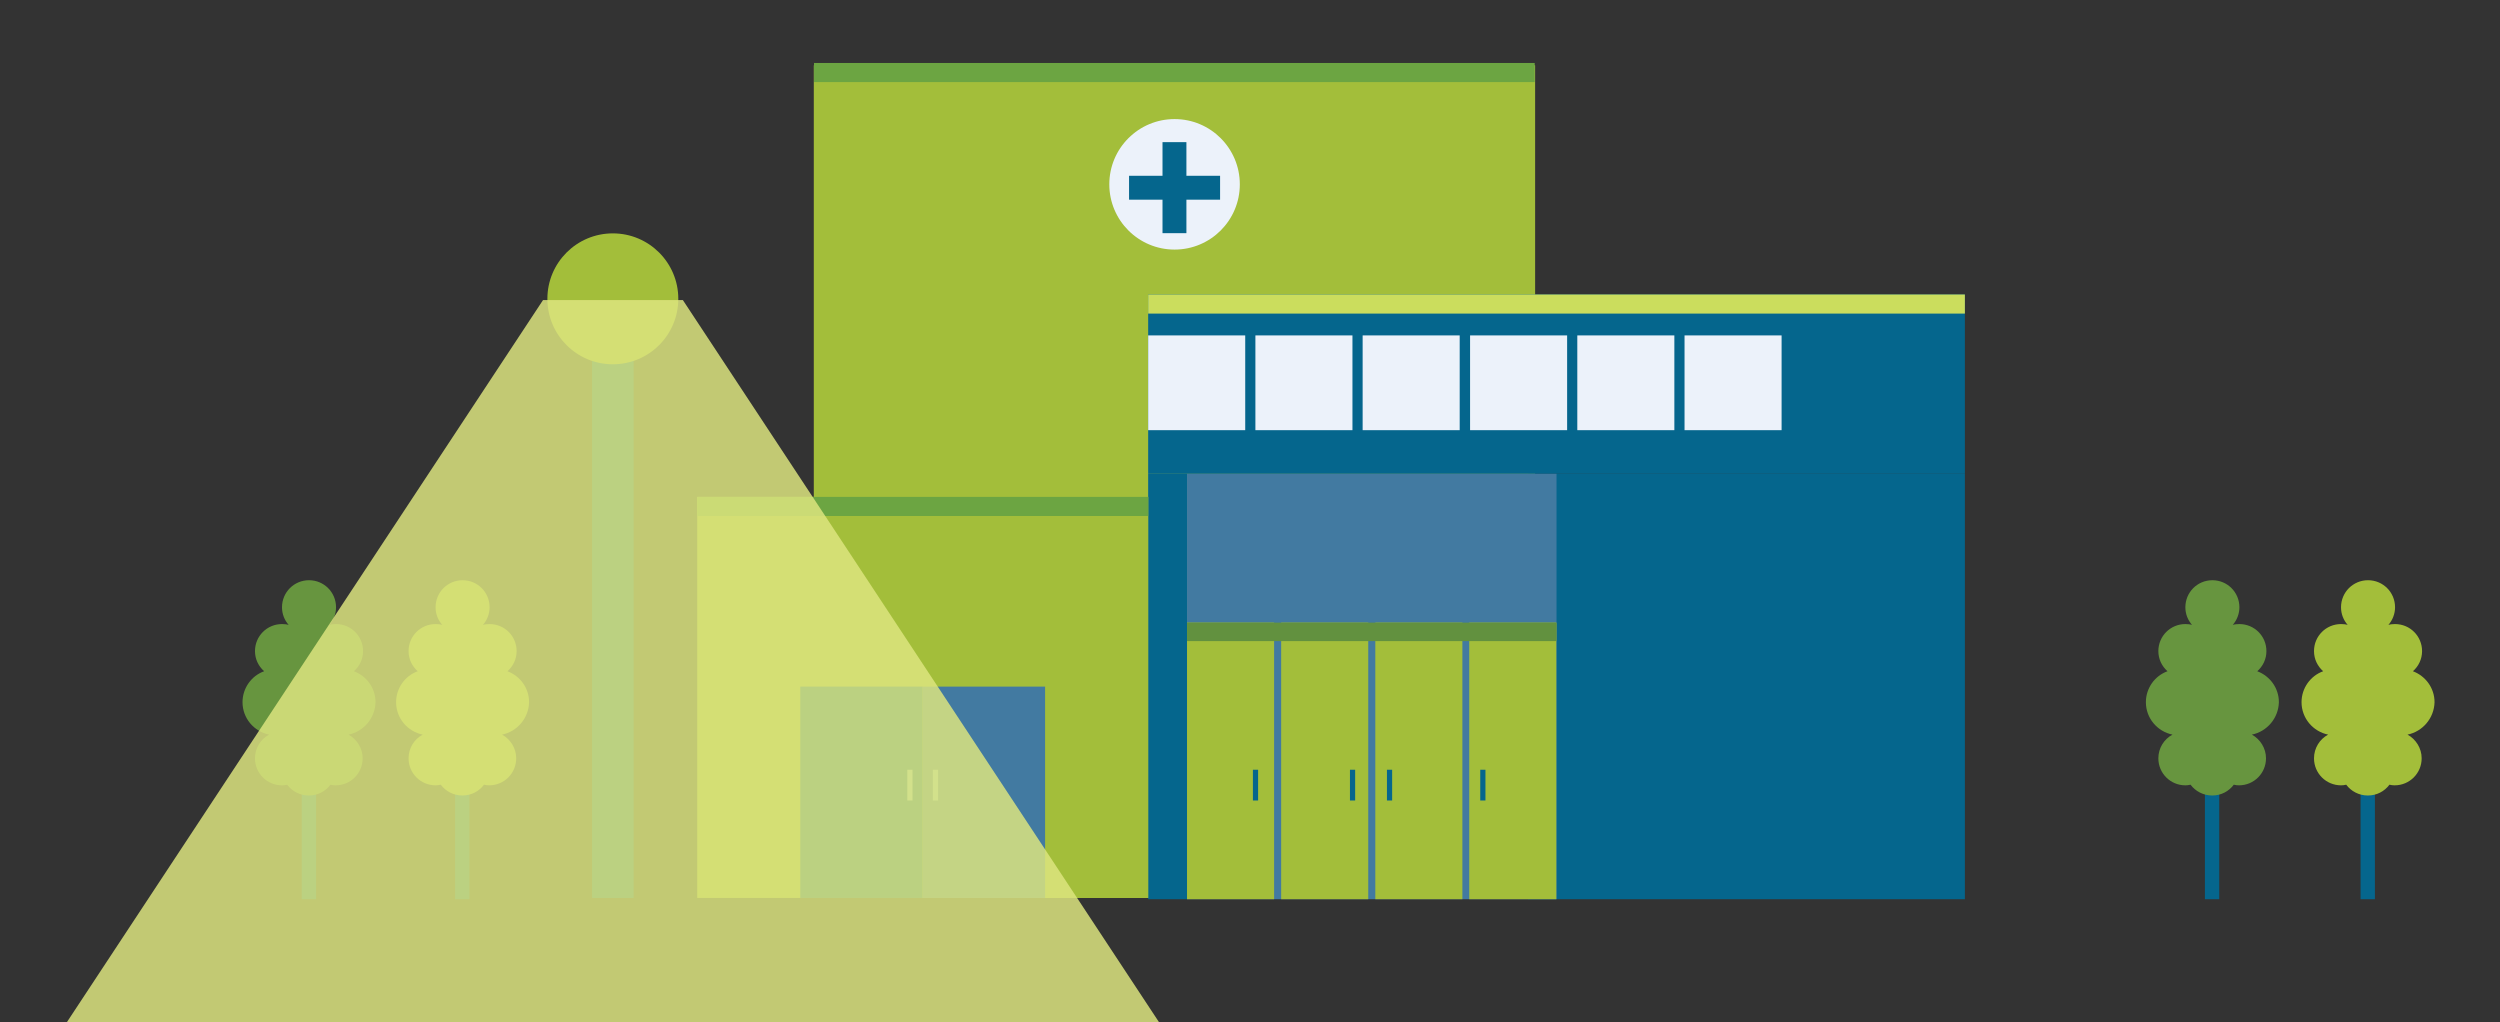 <?xml version="1.0" encoding="utf-8"?>
<!-- Generator: Adobe Illustrator 22.0.1, SVG Export Plug-In . SVG Version: 6.00 Build 0)  -->
<svg version="1.1" id="Layer_1" xmlns="http://www.w3.org/2000/svg" xmlns:xlink="http://www.w3.org/1999/xlink" x="0px" y="0px"
	 viewBox="0 0 1203 492" style="enable-background:new 0 0 1203 492;" xml:space="preserve">
<rect x="0" y="0" width="1203" height="492" fill="#333333" stroke="none"/>
<style type="text/css">
	.st0{fill:#A3BE3A;}
	.st1{fill:#05668D;}
	.st2{fill:#427AA1;}
	.st3{fill:#ECF2FA;}
	.st4{fill:#6CA542;}
	.st5{fill:#CBDD5D;}
	.st6{fill:#98CCCD;}
	.st7{fill:#62913F;}
	.st8{fill:#67953F;}
	.st9{opacity:0.84;fill:#DDE67F;}
</style>
<rect x="391.6" y="31.4" class="st0" width="347.1" height="400.7"/>
<rect x="552.5" y="141.7" class="st1" width="393" height="86.3"/>
<rect x="552.5" y="228" class="st1" width="18.7" height="204.7"/>
<rect x="735.4" y="228" class="st1" width="210.1" height="204.7"/>
<rect x="571.2" y="228" class="st2" width="177.8" height="204.7"/>
<rect x="552.5" y="161.4" class="st3" width="46.7" height="45.6"/>
<rect x="604.1" y="161.4" class="st3" width="46.7" height="45.6"/>
<rect x="655.7" y="161.4" class="st3" width="46.7" height="45.6"/>
<rect x="707.4" y="161.4" class="st3" width="46.7" height="45.6"/>
<rect x="759" y="161.4" class="st3" width="46.7" height="45.6"/>
<rect x="810.6" y="161.4" class="st3" width="46.7" height="45.6"/>
<rect x="335.5" y="239.1" class="st0" width="217" height="193"/>
<rect x="335.5" y="239.1" class="st4" width="217" height="9.2"/>
<rect x="391.7" y="30.3" class="st4" width="346.8" height="9.2"/>
<rect x="552.5" y="141.7" class="st5" width="393" height="9.2"/>
<g>
	<rect x="385.1" y="330.4" class="st1" width="58.9" height="101.7"/>
	<rect x="444" y="330.4" class="st2" width="58.9" height="101.7"/>
</g>
<rect x="436.6" y="370.4" class="st6" width="2.5" height="14.8"/>
<g>
	<circle class="st3" cx="565.2" cy="88.7" r="31.4"/>
	<g>
		<rect x="559.4" y="68.4" class="st1" width="11.5" height="43.8"/>
		
			<rect x="559.4" y="68.4" transform="matrix(-1.836970e-16 1 -1 -1.836970e-16 655.504 -474.812)" class="st1" width="11.5" height="43.8"/>
	</g>
</g>
<rect x="571.2" y="299.6" class="st0" width="41.9" height="133.1"/>
<rect x="616.5" y="299.6" class="st0" width="41.9" height="133.1"/>
<rect x="661.8" y="299.6" class="st0" width="41.9" height="133.1"/>
<rect x="707" y="299.6" class="st0" width="41.9" height="133.1"/>
<rect x="571.2" y="299.6" class="st7" width="177.8" height="8.9"/>
<rect x="448.9" y="370.4" class="st6" width="2.5" height="14.8"/>
<rect x="602.9" y="370.4" class="st1" width="2.5" height="14.8"/>
<rect x="649.6" y="370.4" class="st1" width="2.5" height="14.8"/>
<rect x="667.4" y="370.4" class="st1" width="2.5" height="14.8"/>
<rect x="712.3" y="370.4" class="st1" width="2.5" height="14.8"/>
<g>
	<rect x="1135.9" y="361.9" class="st1" width="6.9" height="70.8"/>
	<path class="st0" d="M1158.5,353.5c4,2.2,6.8,6.5,6.8,11.4c0,7.2-5.8,13-13,13c-0.9,0-1.7-0.1-2.5-0.3c-2.4,3.2-6.1,5.2-10.4,5.2
		c-4.3,0-8.1-2.1-10.4-5.2c-0.8,0.2-1.7,0.3-2.5,0.3c-7.2,0-13-5.8-13-13c0-4.9,2.7-9.2,6.8-11.4c-7.3-1.5-12.8-7.9-12.8-15.6
		c0-6.8,4.3-12.7,10.4-14.9c-2.7-2.4-4.4-5.8-4.4-9.7c0-7.2,5.8-13,13-13c1.1,0,2.2,0.1,3.2,0.4c-2-2.3-3.2-5.2-3.2-8.5
		c0-7.2,5.8-13,13-13c7.2,0,13,5.8,13,13c0,3.2-1.2,6.2-3.2,8.5c1-0.3,2.1-0.4,3.2-0.4c7.2,0,13,5.8,13,13c0,3.9-1.7,7.3-4.4,9.7
		c6.1,2.3,10.4,8.1,10.4,14.9C1171.3,345.6,1165.8,352,1158.5,353.5z"/>
</g>
<g>
	<rect x="1061" y="361.9" class="st1" width="6.9" height="70.8"/>
	<path class="st8" d="M1083.6,353.5c4,2.2,6.8,6.5,6.8,11.4c0,7.2-5.8,13-13,13c-0.9,0-1.7-0.1-2.5-0.3c-2.4,3.2-6.1,5.2-10.4,5.2
		c-4.3,0-8.1-2.1-10.4-5.2c-0.8,0.2-1.7,0.3-2.5,0.3c-7.2,0-13-5.8-13-13c0-4.9,2.7-9.2,6.8-11.4c-7.3-1.5-12.8-7.9-12.8-15.6
		c0-6.8,4.3-12.7,10.4-14.9c-2.7-2.4-4.4-5.8-4.4-9.7c0-7.2,5.8-13,13-13c1.1,0,2.2,0.1,3.2,0.4c-2-2.3-3.2-5.2-3.2-8.5
		c0-7.2,5.8-13,13-13c7.2,0,13,5.8,13,13c0,3.2-1.2,6.2-3.2,8.5c1-0.3,2.1-0.4,3.2-0.4c7.2,0,13,5.8,13,13c0,3.9-1.7,7.3-4.4,9.7
		c6.1,2.3,10.4,8.1,10.4,14.9C1096.4,345.6,1090.9,352,1083.6,353.5z"/>
</g>
<g>
	<rect x="145.2" y="361.9" class="st1" width="6.9" height="70.8"/>
	<path class="st8" d="M167.7,353.5c4,2.2,6.8,6.5,6.8,11.4c0,7.2-5.8,13-13,13c-0.9,0-1.7-0.1-2.5-0.3c-2.4,3.2-6.1,5.2-10.4,5.2
		c-4.3,0-8.1-2.1-10.4-5.2c-0.8,0.2-1.7,0.3-2.5,0.3c-7.2,0-13-5.8-13-13c0-4.9,2.7-9.2,6.8-11.4c-7.3-1.5-12.8-7.9-12.8-15.6
		c0-6.8,4.3-12.7,10.4-14.9c-2.7-2.4-4.4-5.8-4.4-9.7c0-7.2,5.8-13,13-13c1.1,0,2.2,0.1,3.2,0.4c-2-2.3-3.2-5.2-3.2-8.5
		c0-7.2,5.8-13,13-13s13,5.8,13,13c0,3.2-1.2,6.2-3.2,8.5c1-0.3,2.1-0.4,3.2-0.4c7.2,0,13,5.8,13,13c0,3.9-1.7,7.3-4.4,9.7
		c6.1,2.3,10.4,8.1,10.4,14.9C180.5,345.6,175,352,167.7,353.5z"/>
</g>
<g>
	<rect x="219" y="361.9" class="st1" width="6.9" height="70.8"/>
	<path class="st0" d="M241.6,353.5c4,2.2,6.8,6.5,6.8,11.4c0,7.2-5.8,13-13,13c-0.9,0-1.7-0.1-2.5-0.3c-2.4,3.2-6.1,5.2-10.4,5.2
		c-4.3,0-8.1-2.1-10.4-5.2c-0.8,0.2-1.7,0.3-2.5,0.3c-7.2,0-13-5.8-13-13c0-4.9,2.7-9.2,6.8-11.4c-7.3-1.5-12.8-7.9-12.8-15.6
		c0-6.8,4.3-12.7,10.4-14.9c-2.7-2.4-4.4-5.8-4.4-9.7c0-7.2,5.8-13,13-13c1.1,0,2.2,0.1,3.2,0.4c-2-2.3-3.2-5.2-3.2-8.5
		c0-7.2,5.8-13,13-13s13,5.8,13,13c0,3.2-1.2,6.2-3.2,8.5c1-0.3,2.1-0.4,3.2-0.4c7.2,0,13,5.8,13,13c0,3.9-1.7,7.3-4.4,9.7
		c6.1,2.3,10.4,8.1,10.4,14.9C254.4,345.6,248.9,352,241.6,353.5z"/>
</g>
<rect x="284.9" y="169" class="st1" width="20" height="263.1"/>
<circle class="st0" cx="294.9" cy="143.8" r="31.5"/>
<polygon class="st9" points="261.3,144.4 31.7,492.6 558.2,492.6 328.6,144.4 "/>
</svg>
